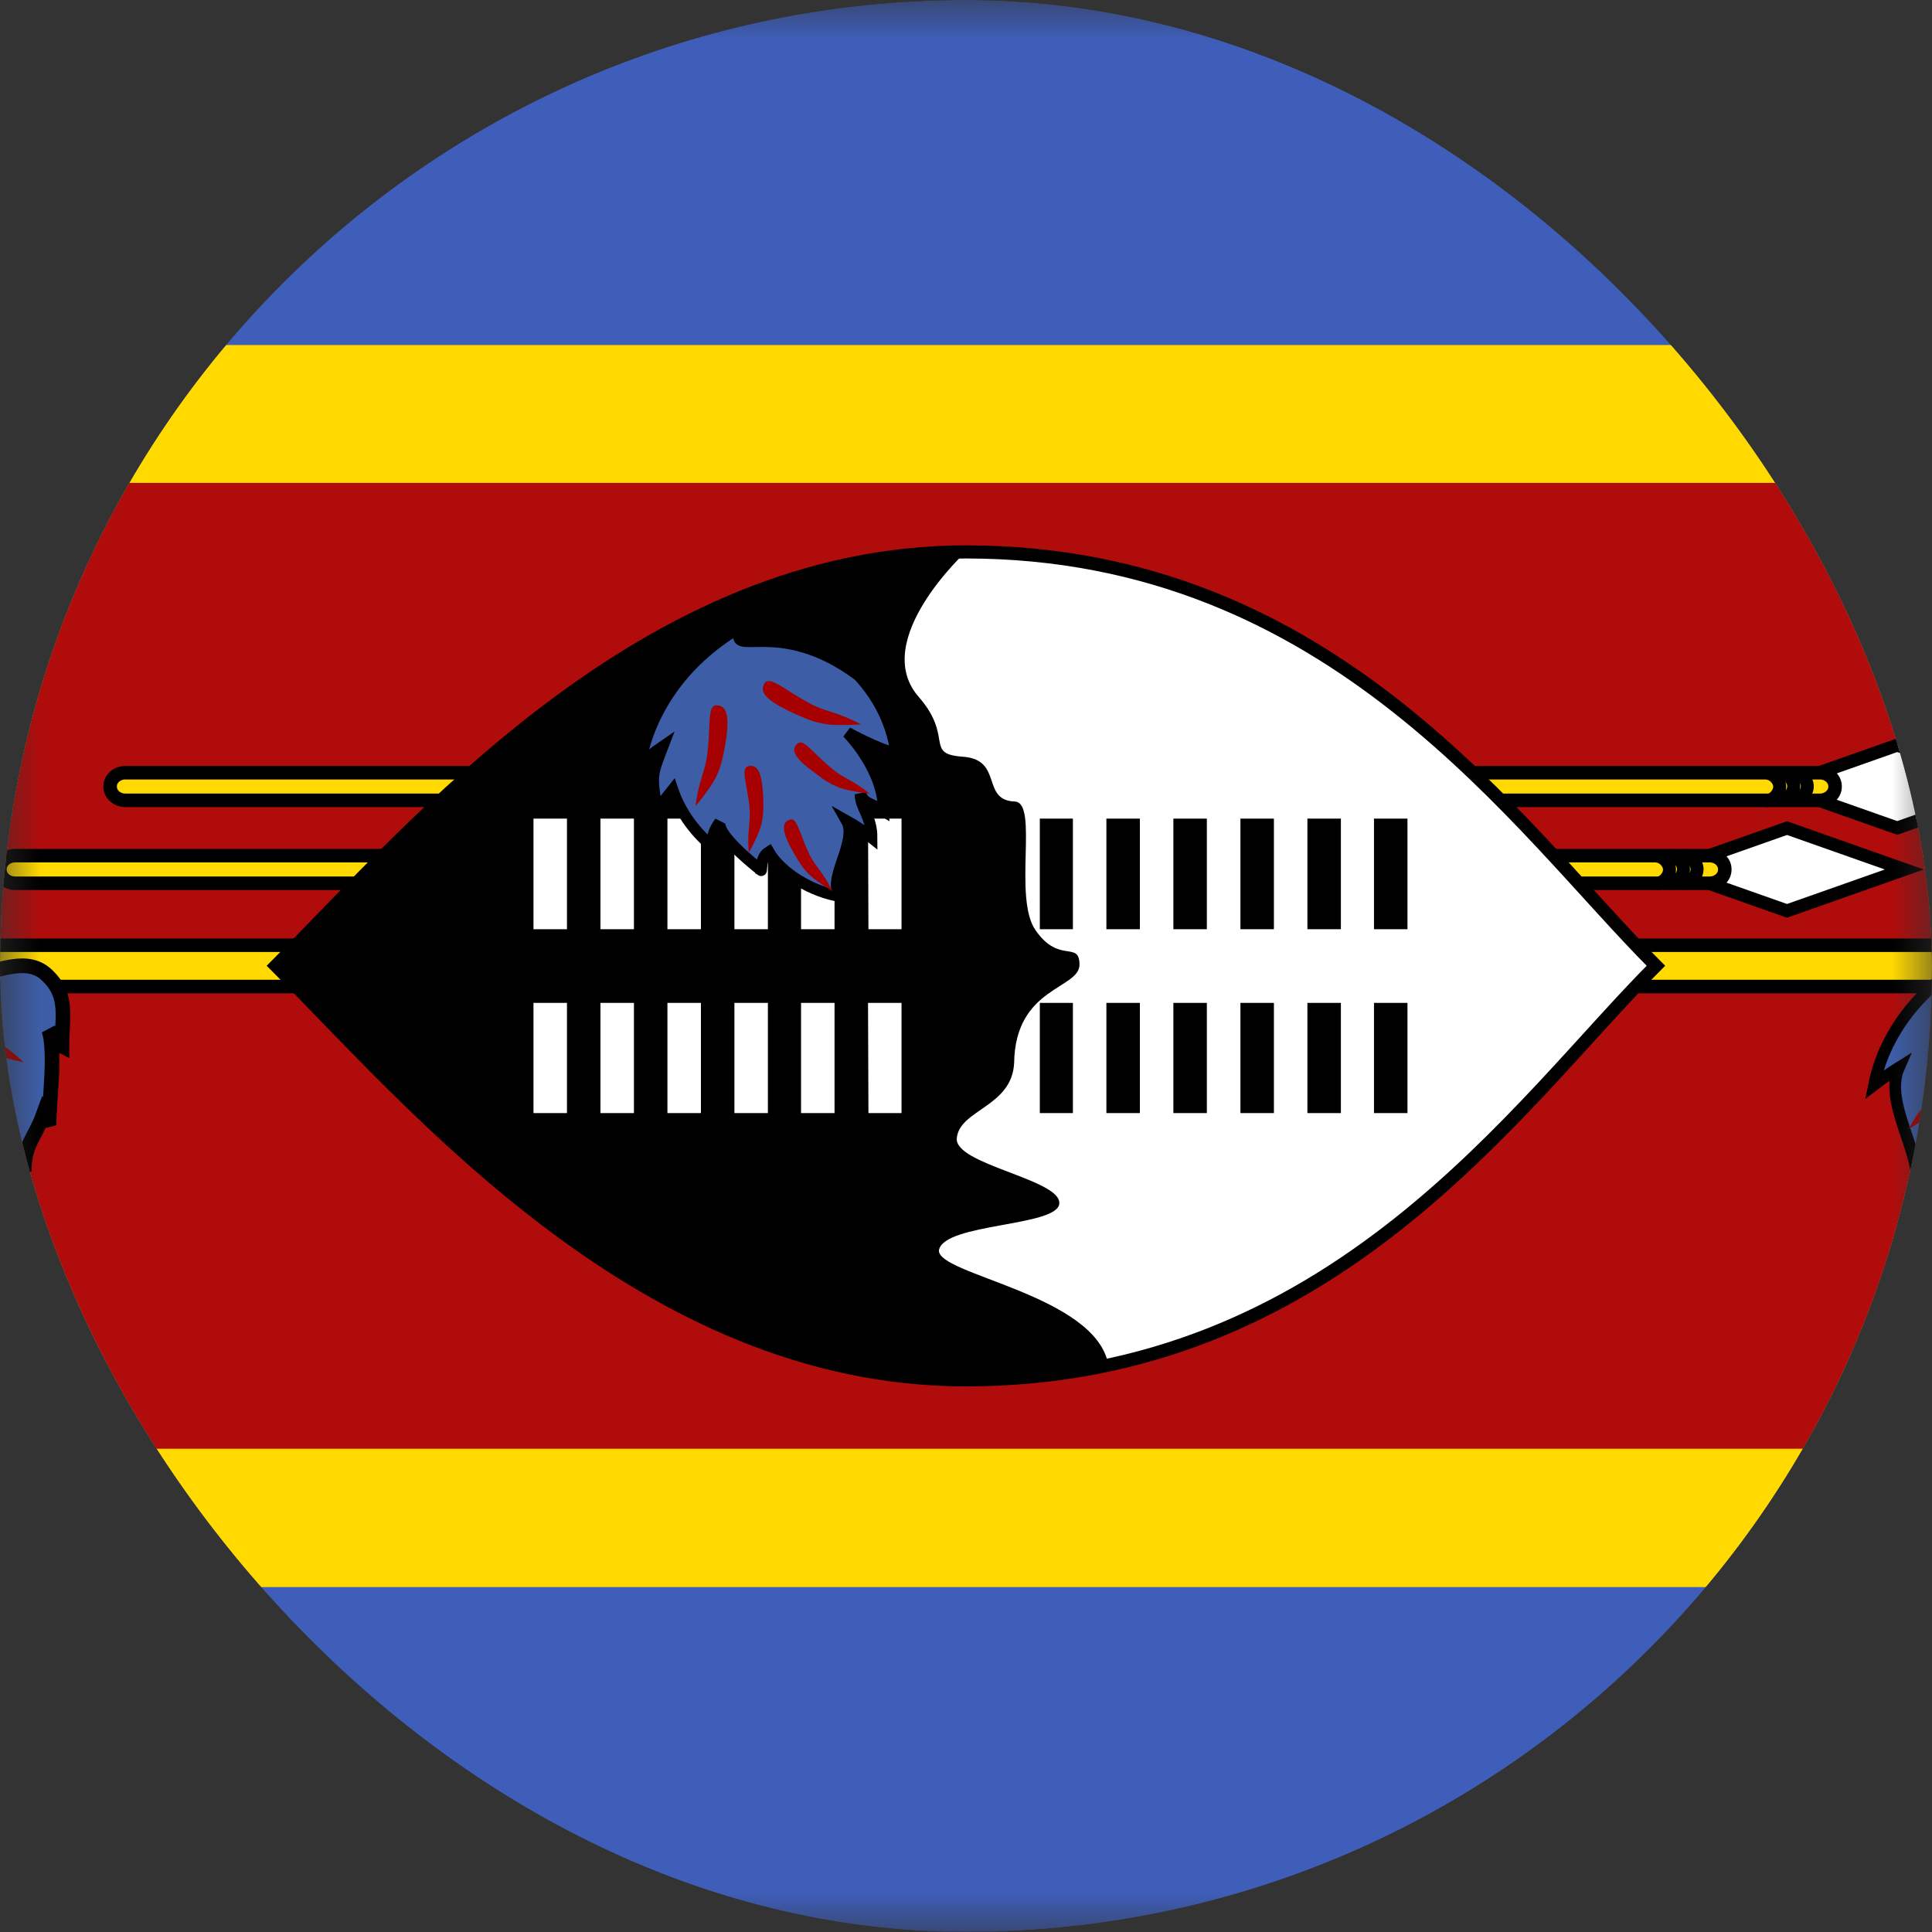 <svg width="24" height="24" viewBox="0 0 24 24" fill="none" xmlns="http://www.w3.org/2000/svg">
<rect x="0" y="0" width="24" height="24" fill="#333333" stroke="none"/>
<g clip-path="url(#clip0_208_26388)">
<mask id="mask0_208_26388" style="mask-type:luminance" maskUnits="userSpaceOnUse" x="-1" y="0" width="25" height="24">
<path d="M-0.001 0H23.995V23.996H-0.001V0Z" fill="white"/>
</mask>
<g mask="url(#mask0_208_26388)">
<path fill-rule="evenodd" clip-rule="evenodd" d="M-6 0H29.994V23.996H-6V0Z" fill="#3E5EB9"/>
<path fill-rule="evenodd" clip-rule="evenodd" d="M-6 4.286H29.994V19.715H-6V4.286Z" fill="#FFD900"/>
<path fill-rule="evenodd" clip-rule="evenodd" d="M-6 5.999H29.994V17.997H-6V5.999Z" fill="#B10C0C"/>
<path d="M26.482 11.742H-2.159C-2.298 11.742 -2.41 11.857 -2.41 11.998C-2.41 12.14 -2.298 12.255 -2.159 12.255H26.482C26.621 12.255 26.734 12.14 26.734 11.998C26.734 11.857 26.621 11.742 26.482 11.742Z" fill="#FFD900" stroke="black" stroke-width="0.168"/>
<path fill-rule="evenodd" clip-rule="evenodd" d="M23.568 9.257L22.11 9.771L23.568 10.285L25.025 9.771L23.568 9.257Z" fill="white" stroke="black" stroke-width="0.161"/>
<path d="M22.607 9.599H1.557C1.453 9.599 1.368 9.674 1.368 9.768V9.773C1.368 9.866 1.453 9.942 1.557 9.942H22.607C22.711 9.942 22.796 9.866 22.796 9.773V9.768C22.796 9.674 22.711 9.599 22.607 9.599Z" fill="#FFD900" stroke="black" stroke-width="0.168"/>
<path d="M22.282 9.942C22.366 9.942 22.451 9.855 22.451 9.768C22.451 9.681 22.366 9.599 22.282 9.599" stroke="black" stroke-width="0.161"/>
<path d="M22.113 9.942C22.198 9.942 22.282 9.855 22.282 9.768C22.282 9.681 22.198 9.599 22.113 9.599" stroke="black" stroke-width="0.161"/>
<path d="M21.939 9.947C22.024 9.947 22.108 9.86 22.108 9.773C22.108 9.686 22.024 9.604 21.939 9.604" stroke="black" stroke-width="0.161"/>
<path fill-rule="evenodd" clip-rule="evenodd" d="M22.199 10.287L20.741 10.801L22.199 11.315L23.656 10.801L22.199 10.287Z" fill="white" stroke="black" stroke-width="0.161"/>
<path d="M21.238 10.629H0.188C0.083 10.629 -0.001 10.705 -0.001 10.798V10.803C-0.001 10.897 0.083 10.972 0.188 10.972H21.238C21.342 10.972 21.426 10.897 21.426 10.803V10.798C21.426 10.705 21.342 10.629 21.238 10.629Z" fill="#FFD900" stroke="black" stroke-width="0.168"/>
<path d="M20.913 10.972C20.997 10.972 21.082 10.885 21.082 10.798C21.082 10.711 20.997 10.629 20.913 10.629" stroke="black" stroke-width="0.161"/>
<path d="M20.744 10.972C20.828 10.972 20.913 10.885 20.913 10.798C20.913 10.711 20.828 10.629 20.744 10.629" stroke="black" stroke-width="0.161"/>
<path d="M20.57 10.977C20.655 10.977 20.739 10.89 20.739 10.803C20.739 10.716 20.655 10.634 20.57 10.634" stroke="black" stroke-width="0.161"/>
<path fill-rule="evenodd" clip-rule="evenodd" d="M24.675 11.795C24.419 12.243 24.875 11.647 25.999 12.399C26.204 12.536 26.386 12.905 26.386 13.161C26.334 13.125 26.292 13.053 26.236 12.999C26.152 13.082 26.316 13.454 26.339 13.631C26.162 13.534 26.18 13.487 26.12 13.364C26.134 13.508 26.092 13.913 26.162 14.065C26.022 14.029 26.031 13.917 25.961 13.892C26.008 14.069 25.915 14.257 25.943 14.455C25.859 14.376 25.775 14.311 25.738 14.278C25.733 14.372 25.584 14.618 25.579 14.708C25.509 14.665 25.491 14.6 25.481 14.557C25.397 14.665 25.094 15.063 25.076 15.178C24.843 14.972 24.246 14.473 24.167 14.206C24.097 14.358 23.999 14.408 23.803 14.52C23.724 14.098 23.43 13.624 23.589 13.262C23.482 13.329 23.379 13.401 23.281 13.476C23.349 13.136 23.507 12.81 23.747 12.52C23.988 12.231 24.304 11.984 24.675 11.795Z" fill="#3D5DA7" stroke="black" stroke-width="0.146"/>
<path fill-rule="evenodd" clip-rule="evenodd" d="M23.71 14.025C23.821 13.807 23.918 13.735 23.991 13.599C24.111 13.357 24.131 13.164 24.233 13.188C24.344 13.217 24.344 13.319 24.203 13.561C24.068 13.803 24 13.851 23.71 14.025ZM24.441 14.538C24.426 14.373 24.474 14.306 24.465 14.199C24.45 14.011 24.378 13.885 24.474 13.875C24.571 13.866 24.619 13.928 24.619 14.117C24.619 14.306 24.59 14.354 24.441 14.538ZM24.992 14.857C24.953 14.63 24.982 14.528 24.953 14.378C24.905 14.122 24.808 13.948 24.905 13.924C24.997 13.899 25.05 13.986 25.084 14.248C25.123 14.514 25.103 14.586 24.997 14.857H24.992ZM25.573 13.251C25.432 13.154 25.355 13.145 25.268 13.077C25.113 12.961 25.036 12.835 24.987 12.898C24.939 12.961 24.973 13.028 25.132 13.135C25.297 13.241 25.35 13.251 25.568 13.251H25.573ZM25.476 14.015C25.403 13.866 25.331 13.827 25.282 13.735C25.2 13.566 25.2 13.42 25.113 13.459C25.026 13.493 25.016 13.57 25.113 13.735C25.21 13.895 25.258 13.924 25.476 14.015Z" fill="#A70000"/>
<path fill-rule="evenodd" clip-rule="evenodd" d="M-1.155 12.228C-1.171 12.095 -1.139 12.08 -1.224 11.982C-1.107 12.031 -1.102 12.164 -0.958 12.07C-0.905 12.041 -0.883 12.041 -0.947 11.898C-0.798 11.898 -0.308 12.07 -0.233 12.075C-0.025 12.085 0.348 11.859 0.604 12.134C0.854 12.385 0.769 12.646 0.769 12.995C0.673 12.946 0.716 12.926 0.609 12.799C0.695 13.104 0.609 13.654 0.609 13.979C0.567 13.9 0.572 13.93 0.535 13.851C0.428 14.146 0.3 14.21 0.3 14.555C0.263 14.422 0.3 14.447 0.257 14.378C0.151 14.599 -0.542 14.791 -0.276 15.017C-0.51 14.879 -0.617 14.894 -0.729 14.766C-0.777 14.796 -0.814 14.855 -0.857 14.934C-1.283 14.737 -1.123 14.319 -1.459 14.038C-1.512 14.156 -1.491 14.136 -1.555 14.328C-1.619 14.063 -1.64 13.891 -1.715 13.699C-1.779 13.807 -1.768 13.763 -1.891 13.93C-1.944 13.605 -2.019 13.527 -1.987 13.315C-2.115 13.403 -2.029 13.364 -2.157 13.477C-2.04 12.641 -1.523 12.031 -1.155 12.228Z" fill="#3D5DA7" stroke="black" stroke-width="0.182"/>
<path fill-rule="evenodd" clip-rule="evenodd" d="M-1.676 13.585C-1.565 13.319 -1.468 13.232 -1.395 13.062C-1.274 12.758 -1.25 12.516 -1.148 12.554C-1.042 12.588 -1.047 12.714 -1.187 13.014C-1.283 13.251 -1.453 13.451 -1.671 13.585H-1.676ZM-1.26 14.252C-1.216 14.011 -1.148 13.924 -1.119 13.769C-1.071 13.498 -1.1 13.299 -1.003 13.309C-0.907 13.319 -0.882 13.42 -0.945 13.696C-1.013 13.962 -1.057 14.025 -1.26 14.252ZM-0.766 14.717C-0.757 14.485 -0.699 14.393 -0.694 14.243C-0.679 13.982 -0.728 13.793 -0.636 13.793C-0.539 13.793 -0.51 13.89 -0.539 14.151C-0.568 14.412 -0.602 14.48 -0.766 14.717ZM0.293 13.198C0.09 12.995 -0.031 12.956 -0.161 12.83C-0.394 12.603 -0.505 12.385 -0.587 12.463C-0.669 12.54 -0.621 12.656 -0.379 12.869C-0.137 13.087 -0.05 13.12 0.293 13.198ZM0.172 13.982C0.037 13.778 -0.06 13.725 -0.142 13.595C-0.297 13.362 -0.345 13.169 -0.432 13.217C-0.52 13.266 -0.5 13.367 -0.336 13.59C-0.171 13.812 -0.108 13.851 0.172 13.977V13.982Z" fill="#A70000"/>
<path fill-rule="evenodd" clip-rule="evenodd" d="M20.57 11.997C18.858 13.71 16.571 17.141 11.997 17.141C7.998 17.141 5.14 13.713 3.428 11.997C5.14 10.285 7.998 6.856 11.997 6.856C16.571 6.856 18.855 10.282 20.57 11.997Z" fill="white" stroke="black" stroke-width="0.163"/>
<path fill-rule="evenodd" clip-rule="evenodd" d="M11.403 8.646C11.857 9.158 11.475 9.366 11.959 9.4C12.467 9.434 12.182 9.942 12.607 9.957C12.907 9.971 12.578 11.166 12.869 11.563C13.159 11.974 13.406 11.684 13.41 11.979C13.415 12.289 12.612 12.255 12.598 13.203C12.573 13.75 11.92 13.783 11.886 14.137C11.848 14.466 13.178 14.649 13.159 14.949C13.144 15.24 11.727 15.191 11.664 15.53C11.635 15.835 13.609 16.081 13.768 16.952C13.478 17.049 12.636 17.146 11.998 17.146C8.002 17.146 5.142 13.711 3.43 11.998C5.142 10.286 8.002 6.855 11.998 6.855C11.998 6.855 10.812 7.944 11.403 8.646Z" fill="black"/>
<path fill-rule="evenodd" clip-rule="evenodd" d="M6.627 10.169H7.043V11.543H6.627V10.169ZM6.627 12.458H7.043V13.827H6.627V12.458ZM7.459 10.169H7.875V11.543H7.459V10.169ZM7.459 12.458H7.875V13.827H7.459V12.458ZM8.291 10.169H8.707V11.543H8.291V10.169ZM8.291 12.458H8.707V13.827H8.291V12.458ZM9.123 10.169H9.539V11.543H9.123V10.169ZM9.123 12.458H9.539V13.827H9.123V12.458ZM9.951 10.169H10.367V11.543H9.951V10.169ZM9.951 12.458H10.367V13.827H9.951V12.458ZM10.783 10.169H11.199V11.543H10.788L10.783 10.169ZM10.783 12.458H11.199V13.827H10.788L10.783 12.458Z" fill="white"/>
<path fill-rule="evenodd" clip-rule="evenodd" d="M12.917 10.169H13.328V11.543H12.917V10.169ZM12.917 12.458H13.328V13.827H12.917V12.458ZM13.744 10.169H14.16V11.543H13.744V10.169ZM13.744 12.458H14.16V13.827H13.744V12.458ZM14.576 10.169H14.992V11.543H14.576V10.169ZM14.576 12.458H14.992V13.827H14.576V12.458ZM15.409 10.169H15.825V11.543H15.409V10.169ZM15.409 12.458H15.825V13.827H15.409V12.458ZM16.241 10.169H16.657V11.543H16.241V10.169ZM16.241 12.458H16.657V13.827H16.241V12.458ZM17.068 10.169H17.484V11.543H17.068V10.169ZM17.068 12.458H17.484V13.827H17.068V12.458Z" fill="black"/>
<path fill-rule="evenodd" clip-rule="evenodd" d="M9.226 7.774C8.991 8.232 9.643 7.623 10.666 8.391C10.924 8.669 11.085 9.004 11.131 9.358C10.914 9.314 10.526 9.1 10.526 9.1C10.526 9.1 10.978 9.55 10.978 10.074C10.82 9.974 10.739 9.989 10.688 9.867C10.688 10.034 10.829 10.144 10.829 10.406C10.733 10.328 10.628 10.258 10.517 10.196C10.666 10.458 10.24 10.967 10.453 11.137C10.082 11.082 9.699 10.842 9.55 10.584C9.469 10.635 9.464 10.72 9.456 10.812C9.469 10.82 8.889 10.38 8.944 10.211C8.863 10.321 8.855 10.38 8.838 10.506C8.612 10.314 8.446 10.075 8.356 9.812L8.16 10.059C8.092 9.627 8.092 9.642 8.233 9.273C8.134 9.341 8.04 9.414 7.951 9.491C8.012 9.143 8.158 8.811 8.377 8.515C8.597 8.219 8.886 7.967 9.226 7.774Z" fill="#3D5DA7" stroke="black" stroke-width="0.141"/>
<path fill-rule="evenodd" clip-rule="evenodd" d="M8.64 10.015C8.678 9.7 8.761 9.579 8.785 9.376C8.833 9.018 8.78 8.752 8.906 8.762C9.032 8.766 9.07 8.902 9.007 9.26C8.944 9.618 8.891 9.7 8.64 10.015ZM9.302 10.595C9.278 10.324 9.327 10.213 9.312 10.039C9.283 9.739 9.191 9.536 9.302 9.516C9.414 9.497 9.467 9.599 9.481 9.903C9.491 10.208 9.462 10.29 9.302 10.595ZM10.338 11.065C10.226 10.837 10.13 10.764 10.057 10.619C9.931 10.358 9.902 10.14 9.806 10.184C9.709 10.218 9.709 10.329 9.854 10.585C9.999 10.842 10.062 10.895 10.338 11.069V11.065ZM10.696 8.999C10.41 8.844 10.26 8.844 10.076 8.747C9.752 8.578 9.564 8.384 9.496 8.491C9.428 8.597 9.52 8.704 9.854 8.858C10.193 9.013 10.289 9.018 10.696 8.999ZM10.802 9.86C10.594 9.686 10.468 9.666 10.338 9.55C10.096 9.357 9.98 9.163 9.902 9.241C9.82 9.318 9.873 9.42 10.125 9.603C10.372 9.792 10.459 9.811 10.802 9.86Z" fill="#A70000"/>
</g>
</g>
<defs>
<clipPath id="clip0_208_26388">
<rect width="24" height="24" rx="12" fill="white"/>
</clipPath>
</defs>
</svg>
